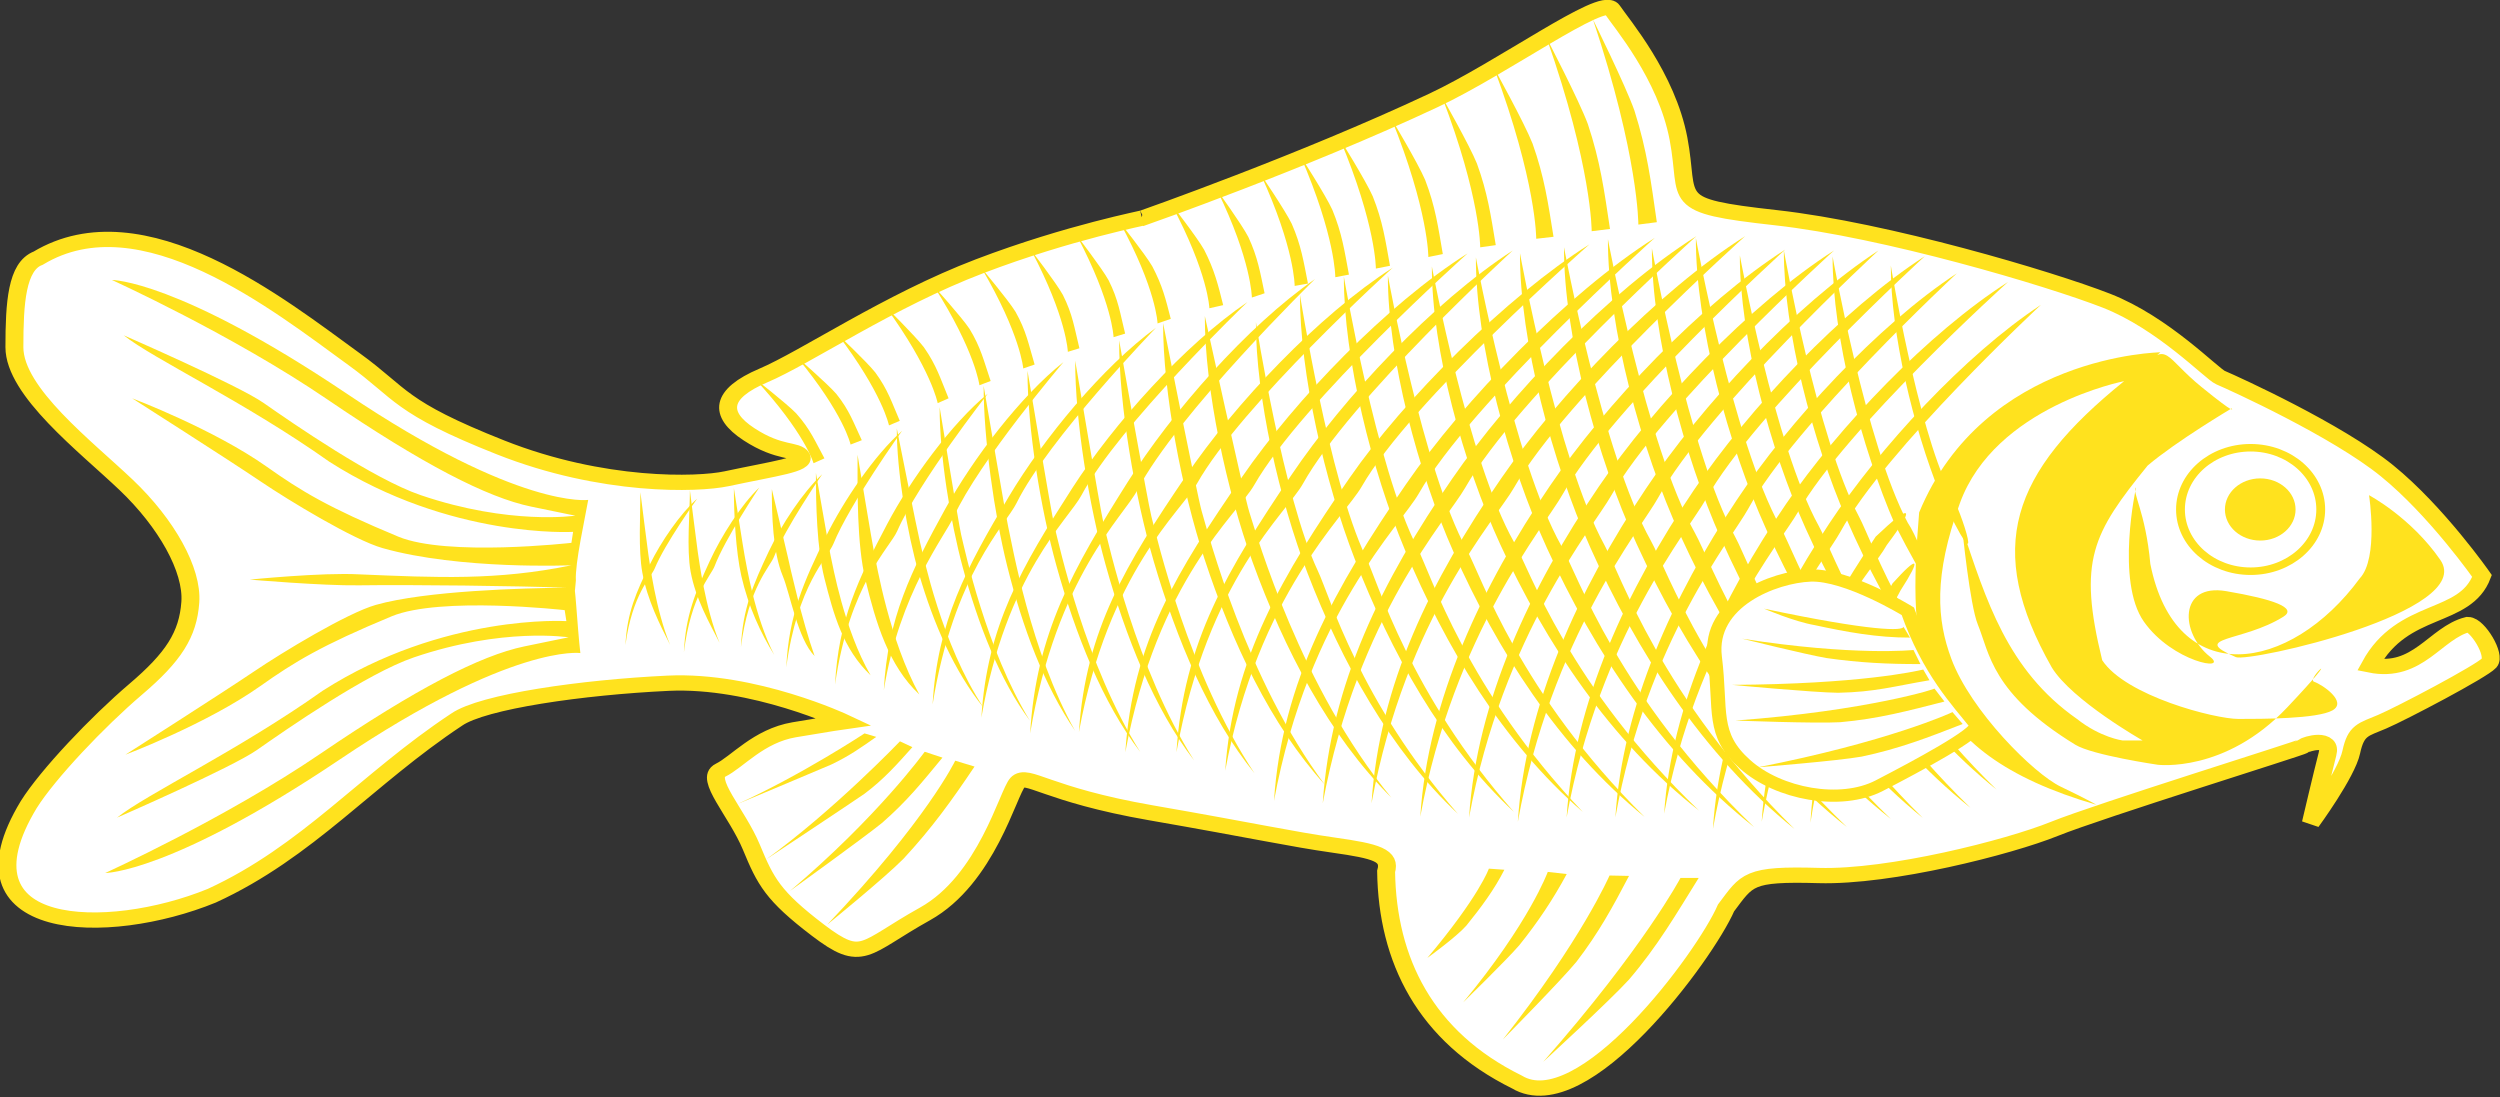 <?xml version="1.0" encoding="UTF-8" standalone="no"?>
<!-- Created with Inkscape (http://www.inkscape.org/) -->
<svg
    xmlns:inkscape="http://www.inkscape.org/namespaces/inkscape"
    xmlns:rdf="http://www.w3.org/1999/02/22-rdf-syntax-ns#"
    xmlns="http://www.w3.org/2000/svg"
    xmlns:cc="http://creativecommons.org/ns#"
    xmlns:dc="http://purl.org/dc/elements/1.1/"
    xmlns:sodipodi="http://sodipodi.sourceforge.net/DTD/sodipodi-0.dtd"
    id="svg8021"
    sodipodi:docname="_svgclean2.svg"
    viewBox="0 0 574.31 252.08"
    version="1.1"
    inkscape:version="0.48.3.1 r9886"
  >
  <rect x="0" y="0" width="574.31" height="252.08" fill="#333333" stroke="none"/>
  <sodipodi:namedview
      id="base"
      bordercolor="#666666"
      inkscape:pageshadow="2"
      inkscape:window-y="0"
      pagecolor="#ffffff"
      inkscape:window-maximized="0"
      inkscape:zoom="0.35"
      inkscape:window-x="0"
      inkscape:window-height="645"
      showgrid="false"
      borderopacity="1.0"
      inkscape:current-layer="layer1"
      inkscape:cx="259.80039"
      inkscape:cy="60.931967"
      inkscape:window-width="674"
      inkscape:pageopacity="0.0"
      inkscape:document-units="mm"
  />
  <g
      id="layer1"
      inkscape:label="Layer 1"
      inkscape:groupmode="layer"
      transform="translate(-90.2 -84.936)"
    >
    <g
        id="g7808"
        transform="matrix(4.119,0,0,3.507,-2468.1,-1608.1)"
      >
      <path
          id="path6694"
          sodipodi:nodetypes="cssssssscccssscsssscccsssssssscscccssssccssssssc"
          style="stroke:#ffe21e;fill:#ffffff"
          inkscape:connector-curvature="0"
          d="m684.88 497.02s8.833-3.639 16.175-7.69c3.845-2.121 9.413-6.894 9.944-5.966 0.53 0.928 3.049 4.375 3.712 8.485s-0.663 4.375 5.436 5.171c6.099 0.795 15.247 3.978 18.429 5.436s5.875 4.794 6.364 5.038c0.795 0.398 6.497 3.447 9.281 6.099 2.784 2.652 5.303 6.894 5.303 6.894-0.951 2.965-4.404 1.899-6.231 5.834 2.658 0.637 3.629-2.114 5.436-2.652 0.53 0 1.591 1.989 1.193 2.519-0.398 0.53-4.905 3.315-5.966 3.845-1.061 0.53-1.458 0.53-1.724 1.989-0.265 1.458-2.254 4.64-2.254 4.64s0.663-3.315 0.928-4.508-1.193-0.663-1.326-0.53c-0.133 0.133-11.402 4.243-13.921 5.436-2.519 1.193-9.148 3.182-13.126 3.049-3.977-0.133-3.977 0.265-5.171 2.121-1.157 3.137-7.981 14.014-11.667 11.402-5.121-2.971-7.219-7.989-7.292-13.789 0.265-1.061-0.53-1.326-2.917-1.724-2.386-0.398-4.375-0.928-10.209-2.121-5.834-1.193-6.894-2.652-7.425-1.989-0.53 0.663-1.724 6.364-5.171 8.618-3.447 2.254-3.447 3.315-5.966 1.061s-2.917-3.182-3.712-5.436-2.652-4.508-1.724-5.038c0.928-0.53 2.121-2.254 4.11-2.652 1.989-0.398 2.784-0.53 2.784-0.53s-5.038-2.784-9.811-2.519c-4.773 0.265-10.341 1.193-11.8 2.386-5.015 3.898-8.299 8.649-13.656 11.535-5.825 2.795-14.593 2.551-10.209-5.966 1.061-1.989 3.845-5.436 5.966-7.557s2.917-3.58 3.049-5.701-1.326-5.171-3.58-7.69-6.231-6.099-6.231-9.016 0.133-5.303 1.326-5.834c5.816-4.105 13.484 3.095 17.634 6.629 2.652 2.254 2.453 3.116 8.154 5.767 5.701 2.652 11.004 2.453 12.595 2.055 2.771-0.693 4.441-0.928 4.176-1.458-0.265-0.53-1.193-0.133-2.917-1.458s-1.591-2.652 0.795-3.845c2.386-1.193 7.027-4.906 12.065-7.16s9.281-3.182 9.148-3.182z"
      />
      <path
          id="path6696"
          sodipodi:nodetypes="csssssscccc"
          style="fill:#ffe21e"
          inkscape:connector-curvature="0"
          d="m740.23 514.68s-1.154 6.15 0.437 8.802c1.591 2.652 4.773 3.304 3.682 2.291-1.672-1.551-1.745-4.821 0.907-4.291 2.652 0.53 3.973 1.096 3.195 1.67-2.268 1.674-5.298 1.316-2.652 2.652 0.714 0.36 13.399-2.962 11.402-6.364-1.639-2.791-3.978-4.243-3.978-4.243s0.546 4.118-0.514 5.444c-3.895 6.229-10.266 7.358-11.683-0.936-0.265-3.447-1.061-4.76-0.795-5.025z"
      />
      <path
          id="path6698"
          d="m739.56 507.73c-6.307 5.979-7.804 10.932-4.031 18.75 1.125 2.156 5.062 4.781 5.062 4.781h-1.125s-1.219-0.188-2.531-1.406c-3.899-3.199-5.076-7.843-6.398-12.453 0 0 0.423 4.998 0.867 6.265 0.656 1.875 0.75 4.5 5.438 7.875 0.953 0.686 4.594 1.312 4.594 1.312s3.75 0.562 7.219-3.75 1.031-1.875 1.5-1.688c0.469 0.188 1.875 1.312 1.031 1.875-0.844 0.562-3.938 0.562-5.25 0.562s-6.281-1.5-7.594-3.844c-1.367-6.54-0.54-8.3 2.531-12.75 1.594-1.594 4.688-3.75 4.688-3.75s0.375 0.562-1.688-1.406c-2.062-1.969-1.875-3.055-3.375-1.18l1.09-1.086s-9.823 0.165-13.457 10.493c-0.647 9.19-0.379 15.639 9.89 19.148 0 0-0.494-0.346-1.994-1.189-1.5-0.844-5.015-4.95-6.1-8.376-0.805-2.541-1.002-5.403 0.475-10.187 1.961-6.349 9.158-7.998 9.158-7.998z"
          sodipodi:nodetypes="ccccccssccssscccsccccssscc"
          style="fill:#ffe21e"
          inkscape:connector-curvature="0"
      />
      <g
          id="g6700"
          style="stroke:#ffe21e"
          transform="translate(468.53,-66.49)"
        >
        <path
            id="path6702"
            sodipodi:rx="3.9111843"
            sodipodi:ry="4.043767"
            style="stroke:#ffe21e;stroke-width:.492;stroke-linecap:round;fill:#ffffff"
            sodipodi:type="arc"
            d="m283.06 583.55c0 2.233-1.751 4.044-3.911 4.044s-3.911-1.81-3.911-4.044 1.751-4.044 3.911-4.044 3.911 1.81 3.911 4.044z"
            transform="translate(-1.061 -.928)"
            sodipodi:cy="583.5531"
            sodipodi:cx="279.1525"
        />
        <path
            id="path6704"
            sodipodi:rx="1.7235727"
            sodipodi:ry="1.7898641"
            style="stroke:#ffe21e;stroke-width:.492;stroke-linecap:round;fill:#ffe21e"
            sodipodi:type="arc"
            d="m280.68 583.02c0 0.989-0.772 1.79-1.724 1.79-0.952 0-1.724-0.801-1.724-1.79 0-0.989 0.772-1.79 1.724-1.79 0.952 0 1.724 0.801 1.724 1.79z"
            transform="translate(-.331 -.398)"
            sodipodi:cy="583.02283"
            sodipodi:cx="278.95361"
        />
      </g
      >
      <g
          id="g6706"
          transform="translate(467.91,-68.028)"
        >
        <path
            id="path6708"
            d="m242.03 552.06c2.552 8.982 2.531 13.437 2.531 13.438l1.031-0.156c-0.328-2.685-0.544-4.697-1.25-7.312-0.497-1.657-2.312-5.969-2.312-5.969z"
            sodipodi:nodetypes="ccccc"
            style="fill:#ffe21e"
            inkscape:connector-curvature="0"
        />
        <path
            id="path6710"
            sodipodi:nodetypes="ccccc"
            style="fill:#ffe21e"
            inkscape:connector-curvature="0"
            d="m239.45 553.29c2.529 8.451 2.508 12.642 2.508 12.642l1.022-0.147c-0.324-2.526-0.539-4.419-1.238-6.88-0.493-1.559-2.291-5.615-2.291-5.615z"
        />
        <path
            id="path6712"
            d="m236.5 555.21c2.386 7.498 2.366 11.217 2.366 11.217l0.964-0.13c-0.306-2.242-0.509-3.921-1.169-6.104-0.465-1.383-2.162-4.982-2.162-4.982z"
            sodipodi:nodetypes="ccccc"
            style="fill:#ffe21e"
            inkscape:connector-curvature="0"
        />
        <path
            id="path6714"
            sodipodi:nodetypes="ccccc"
            style="fill:#ffe21e"
            inkscape:connector-curvature="0"
            d="m233.61 557.13c2.148 6.57 2.131 9.858 2.131 9.858l0.868-0.143c-0.276-1.964-0.458-3.435-1.052-5.349-0.419-1.212-1.947-4.366-1.947-4.366z"
        />
        <path
            id="path6716"
            d="m230.79 558.56c2.076 6.04 2.059 9.062 2.059 9.062l0.807-0.193c-0.266-1.806-0.411-3.097-0.985-4.856-0.405-1.114-1.881-4.013-1.881-4.013z"
            sodipodi:nodetypes="ccccc"
            style="fill:#ffe21e"
            inkscape:connector-curvature="0"
        />
        <path
            id="path6718"
            sodipodi:nodetypes="ccccc"
            style="fill:#ffe21e"
            inkscape:connector-curvature="0"
            d="m227.91 559.88c2.029 5.664 2.012 8.499 2.012 8.499l0.788-0.181c-0.26-1.693-0.401-2.905-0.962-4.554-0.395-1.045-1.838-3.764-1.838-3.764z"
        />
        <path
            id="path6720"
            d="m225.72 561.01c1.956 5.289 1.94 7.935 1.94 7.935l0.76-0.169c-0.251-1.581-0.387-2.712-0.928-4.252-0.381-0.976-1.773-3.514-1.773-3.514z"
            sodipodi:nodetypes="ccccc"
            style="fill:#ffe21e"
            inkscape:connector-curvature="0"
        />
        <path
            id="path6722"
            sodipodi:nodetypes="ccccc"
            style="fill:#ffe21e"
            inkscape:connector-curvature="0"
            d="m223.5 562.21c1.908 4.869 1.893 7.306 1.893 7.306l0.742-0.155c-0.245-1.456-0.377-2.497-0.905-3.915-0.372-0.898-1.729-3.236-1.729-3.236z"
        />
        <path
            id="path6724"
            d="m221.08 563.27c1.908 4.582 1.926 7.007 1.926 7.007l0.709-0.279c-0.245-1.37-0.377-2.349-0.905-3.684-0.372-0.845-1.729-3.045-1.729-3.045z"
            sodipodi:nodetypes="ccccc"
            style="fill:#ffe21e"
            inkscape:connector-curvature="0"
        />
        <path
            id="path6726"
            sodipodi:nodetypes="ccccc"
            style="fill:#ffe21e"
            inkscape:connector-curvature="0"
            d="m218.52 564.17c2.058 4.517 2.117 6.809 2.117 6.809l0.77-0.204c-0.29-1.361-0.487-2.303-1.059-3.619-0.399-0.833-1.828-2.986-1.828-2.986z"
        />
        <path
            id="path6728"
            d="m213.25 566.23c1.986 4.407 2.043 6.643 2.043 6.643l0.645-0.233c-0.28-1.328-0.372-2.213-0.923-3.497-0.385-0.812-1.764-2.914-1.764-2.914z"
            sodipodi:nodetypes="ccccc"
            style="fill:#ffe21e"
            inkscape:connector-curvature="0"
        />
        <path
            id="path6730"
            sodipodi:nodetypes="ccccc"
            style="fill:#ffe21e"
            inkscape:connector-curvature="0"
            d="m215.63 565.33c2.058 4.407 2.117 6.643 2.117 6.643l0.736-0.299c-0.29-1.328-0.454-2.147-1.026-3.431-0.399-0.812-1.828-2.914-1.828-2.914z"
        />
        <path
            id="path6732"
            sodipodi:nodetypes="ccccc"
            style="fill:#ffe21e"
            inkscape:connector-curvature="0"
            d="m207.94 568.37c2.166 4.321 2.316 6.553 2.316 6.553l0.634-0.259c-0.334-1.315-0.463-2.196-1.067-3.456-0.419-0.796-1.883-2.838-1.883-2.838z"
        />
        <path
            id="path6734"
            d="m210.7 567.19c1.986 4.407 2.043 6.643 2.043 6.643l0.645-0.233c-0.28-1.328-0.372-2.213-0.923-3.497-0.385-0.812-1.764-2.914-1.764-2.914z"
            sodipodi:nodetypes="ccccc"
            style="fill:#ffe21e"
            inkscape:connector-curvature="0"
        />
        <path
            id="path6736"
            d="m205.28 569.55c2.308 4.247 2.532 6.473 2.532 6.473l0.625-0.28c-0.378-1.303-0.536-2.179-1.181-3.419-0.445-0.782-1.976-2.774-1.976-2.774z"
            sodipodi:nodetypes="ccccc"
            style="fill:#ffe21e"
            inkscape:connector-curvature="0"
        />
        <path
            id="path6738"
            sodipodi:nodetypes="ccccc"
            style="fill:#ffe21e"
            inkscape:connector-curvature="0"
            d="m202.58 570.88c2.551 4.106 2.904 6.314 2.904 6.314l0.608-0.316c-0.453-1.279-0.662-2.144-1.378-3.344-0.489-0.754-2.134-2.655-2.134-2.655z"
        />
        <path
            id="path6740"
            d="m199.89 572.67c2.527 3.89 2.877 5.983 2.877 5.983l0.602-0.299c-0.449-1.212-0.655-2.031-1.365-3.169-0.485-0.715-2.114-2.515-2.114-2.515z"
            sodipodi:nodetypes="ccccc"
            style="fill:#ffe21e"
            inkscape:connector-curvature="0"
        />
        <path
            id="path6742"
            sodipodi:nodetypes="ccccc"
            style="fill:#ffe21e"
            inkscape:connector-curvature="0"
            d="m197.64 574.19c2.624 3.718 2.986 5.718 2.986 5.718l0.625-0.286c-0.466-1.158-0.68-1.942-1.417-3.028-0.503-0.683-2.195-2.404-2.195-2.404z"
        />
        <path
            id="path6744"
            d="m195.27 575.58c2.819 3.571 3.289 5.55 3.289 5.55l0.609-0.319c-0.527-1.132-0.784-1.902-1.577-2.948-0.539-0.655-2.32-2.283-2.32-2.283z"
            sodipodi:nodetypes="ccccc"
            style="fill:#ffe21e"
            inkscape:connector-curvature="0"
        />
      </g
      >
      <g
          id="g6746"
          transform="translate(467.91,-68.028)"
        >
        <path
            id="path6748"
            d="m235.12 604.33c0.421-7.622 3.442-15.12 7.223-21.645 3.108-5.364 8.411-11.943 13.132-15.491 0 0-9.647 10.246-12.441 16.082-0.952 1.988-6.048 9.075-7.913 21.055z"
            sodipodi:nodetypes="cscsc"
            style="stroke-width:0;fill:#ffe21e"
            inkscape:connector-curvature="0"
        />
        <path
            id="path6750"
            sodipodi:nodetypes="cscsc"
            style="stroke-width:0;fill:#ffe21e"
            inkscape:connector-curvature="0"
            d="m229.68 603.4c0.437-7.815 3.303-14.574 7.224-21.263 3.223-5.5 8.721-12.245 13.616-15.883 0 0-10.002 10.504-12.899 16.488-0.987 2.038-6.006 8.376-7.94 20.658z"
        />
        <path
            id="path6752"
            d="m224.24 603.25c0.437-7.815 3.436-14.043 7.356-20.733 3.223-5.5 8.986-12.51 13.881-16.148 0 0-10.267 10.77-13.165 16.753-0.987 2.038-6.139 7.846-8.072 20.128z"
            sodipodi:nodetypes="cscsc"
            style="stroke-width:0;fill:#ffe21e"
            inkscape:connector-curvature="0"
        />
        <path
            id="path6754"
            sodipodi:nodetypes="cscsc"
            style="stroke-width:0;fill:#ffe21e"
            inkscape:connector-curvature="0"
            d="m221.52 601.28c0.412-7.34 3.235-12.9 6.934-19.184 3.041-5.165 8.758-11.884 13.376-15.301 0 0-9.967 10.249-12.701 15.869-0.931 1.914-5.785 7.079-7.61 18.615z"
        />
        <path
            id="path6756"
            d="m218.8 600.06c0.396-7.244 2.845-11.938 6.402-18.14 2.924-5.098 7.912-11.35 12.352-14.722 0 0-9.074 9.737-11.703 15.283-0.895 1.889-5.297 6.193-7.051 17.578z"
            sodipodi:nodetypes="cscsc"
            style="stroke-width:0;fill:#ffe21e"
            inkscape:connector-curvature="0"
        />
        <path
            id="path6758"
            sodipodi:nodetypes="cscsc"
            style="stroke-width:0;fill:#ffe21e"
            inkscape:connector-curvature="0"
            d="m237.84 604.62c0.416-7.681 3.401-15.237 7.137-21.813 3.071-5.406 8.311-12.036 12.975-15.612 0 0-9.532 10.325-12.293 16.206-0.941 2.003-5.976 9.145-7.819 21.218z"
        />
        <path
            id="path6760"
            d="m246 604.09c0.397-7.149 3.242-14.181 6.804-20.301 2.928-5.031 7.923-11.201 12.37-14.529 0 0-9.088 9.609-11.72 15.083-0.897 1.865-5.698 8.511-7.455 19.747z"
            sodipodi:nodetypes="cscsc"
            style="stroke-width:0;fill:#ffe21e"
            inkscape:connector-curvature="0"
        />
        <path
            id="path6762"
            sodipodi:nodetypes="cscsc"
            style="stroke-width:0;fill:#ffe21e"
            inkscape:connector-curvature="0"
            d="m243.28 604.33c0.394-7.314 3.22-14.509 6.757-20.771 2.908-5.147 7.869-11.461 12.285-14.866 0 0-9.025 9.832-11.639 15.432-0.89 1.908-5.658 8.708-7.403 20.204z"
        />
        <path
            id="path6764"
            d="m240.56 604.33c0.413-7.545 3.378-14.967 7.09-21.427 3.051-5.31 8.256-11.823 12.89-15.335 0 0-9.469 10.142-12.212 15.919-0.934 1.968-5.937 8.983-7.767 20.842z"
            sodipodi:nodetypes="cscsc"
            style="stroke-width:0;fill:#ffe21e"
            inkscape:connector-curvature="0"
        />
        <path
            id="path6766"
            sodipodi:nodetypes="cscsc"
            style="stroke-width:0;fill:#ffe21e"
            inkscape:connector-curvature="0"
            d="m215.95 600.05c0.403-7.2 2.896-11.866 6.515-18.03 2.975-5.067 8.052-11.281 12.571-14.633 0 0-9.235 9.678-11.909 15.191-0.911 1.878-5.391 6.156-7.176 17.472z"
        />
        <path
            id="path6768"
            d="m213.36 598.75c0.37-6.709 2.656-11.056 5.976-16.799 2.729-4.721 7.386-10.512 11.531-13.634 0 0-8.471 9.018-10.925 14.154-0.836 1.75-4.945 5.736-6.583 16.28z"
            sodipodi:nodetypes="cscsc"
            style="stroke-width:0;fill:#ffe21e"
            inkscape:connector-curvature="0"
        />
        <path
            id="path6770"
            sodipodi:nodetypes="cscsc"
            style="stroke-width:0;fill:#ffe21e"
            inkscape:connector-curvature="0"
            d="m210.64 598.82c0.335-6.558 2.41-10.809 5.423-16.423 2.477-4.615 6.702-10.276 10.464-13.329 0 0-7.687 8.816-9.913 13.837-0.758 1.71-4.487 5.607-5.973 15.915z"
        />
        <path
            id="path6772"
            d="m207.92 597.8c0.313-6.002 2.251-9.892 5.065-15.029 2.313-4.224 6.26-9.404 9.774-12.198 0 0-7.18 8.068-9.26 12.663-0.708 1.565-4.191 5.131-5.579 14.564z"
            sodipodi:nodetypes="cscsc"
            style="stroke-width:0;fill:#ffe21e"
            inkscape:connector-curvature="0"
        />
        <path
            id="path6774"
            sodipodi:nodetypes="cscsc"
            style="stroke-width:0;fill:#ffe21e"
            inkscape:connector-curvature="0"
            d="m202.48 596c0.212-4.738 1.52-7.808 3.42-11.864 1.562-3.334 4.227-7.423 6.599-9.629 0 0-4.715 6.501-6.119 10.128-0.478 1.236-3.029 4.979-3.9 11.364z"
        />
        <path
            id="path6776"
            d="m205.2 596.94c0.263-5.44 1.89-8.966 4.252-13.623 1.942-3.829 5.255-8.524 8.204-11.057 0 0-6.027 7.313-7.773 11.478-0.595 1.419-3.518 4.651-4.684 13.202z"
            sodipodi:nodetypes="cscsc"
            style="stroke-width:0;fill:#ffe21e"
            inkscape:connector-curvature="0"
        />
        <path
            id="path6778"
            sodipodi:nodetypes="cscsc"
            style="stroke-width:0;fill:#ffe21e"
            inkscape:connector-curvature="0"
            d="m248.72 605.08c0.378-7.045 3.093-13.975 6.491-20.006 2.793-4.958 7.559-11.039 11.801-14.318 0 0-8.669 9.47-11.18 14.864-0.855 1.837-5.436 8.388-7.111 19.46z"
        />
        <path
            id="path6780"
            d="m197.04 594.5c0.136-3.415 0.98-5.628 2.204-8.552 1.006-2.403 2.724-5.351 4.253-6.941 0 0-2.925 4.789-3.83 7.404-0.308 0.891-2.023 2.721-2.627 8.088z"
            sodipodi:nodetypes="cscsc"
            style="stroke-width:0;fill:#ffe21e"
            inkscape:connector-curvature="0"
        />
        <path
            id="path6782"
            sodipodi:nodetypes="cscsc"
            style="stroke-width:0;fill:#ffe21e"
            inkscape:connector-curvature="0"
            d="m199.76 595.63c0.18-4.2 1.292-6.923 2.908-10.518 1.328-2.956 3.594-6.581 5.611-8.537 0 0-3.857 5.779-5.051 8.995-0.407 1.095-2.671 3.459-3.468 10.06z"
        />
        <path
            id="path6784"
            sodipodi:nodetypes="cscsc"
            style="stroke-width:0;fill:#ffe21e"
            inkscape:connector-curvature="0"
            d="m191.33 593.51c0.089-2.377 0.638-3.918 1.435-5.954 0.655-1.673 1.773-3.725 2.768-4.832 0 0-1.904 3.334-2.493 5.155-0.201 0.62-1.317 1.894-1.71 5.631z"
        />
        <path
            id="path6786"
            d="m194.51 593.17c0.096-2.494 0.688-4.111 1.548-6.247 0.707-1.755 1.913-3.909 2.986-5.07 0 0-2.054 3.498-2.69 5.408-0.216 0.651-1.42 1.988-1.844 5.908z"
            sodipodi:nodetypes="cscsc"
            style="stroke-width:0;fill:#ffe21e"
            inkscape:connector-curvature="0"
        />
        <path
            id="path6788"
            d="m188.07 593.04c0.085-2.115 0.607-3.485 1.367-5.295 0.624-1.488 1.689-3.313 2.637-4.298 0 0-1.814 2.965-2.375 4.584-0.191 0.551-1.254 1.685-1.629 5.008z"
            sodipodi:nodetypes="cscsc"
            style="stroke-width:0;fill:#ffe21e"
            inkscape:connector-curvature="0"
        />
        <path
            id="path6790"
            d="m247.96 603.9c-5.007-4.615-8.582-11.031-11.097-17.443-2.067-5.272-3.83-12.81-3.818-18.215 0 0 2.027 12.74 4.58 18.052 0.87 1.81 3.088 9.487 10.334 17.607z"
            sodipodi:nodetypes="cscsc"
            style="stroke-width:0;fill:#ffe21e"
            inkscape:connector-curvature="0"
        />
        <path
            id="path6792"
            sodipodi:nodetypes="cscsc"
            style="stroke-width:0;fill:#ffe21e"
            inkscape:connector-curvature="0"
            d="m251.01 604.96c-5.207-4.83-8.925-11.544-11.54-18.254-2.15-5.517-3.984-13.406-3.97-19.062 0 0 2.108 13.332 4.763 18.891 0.905 1.894 3.212 9.928 10.748 18.425z"
        />
        <path
            id="path6794"
            d="m256.19 604.96c-5.296-4.915-9.078-11.749-11.738-18.578-2.187-5.615-4.052-13.644-4.038-19.401 0 0 2.144 13.568 4.845 19.227 0.92 1.927 3.266 10.104 10.931 18.752z"
            sodipodi:nodetypes="cscsc"
            style="stroke-width:0;fill:#ffe21e"
            inkscape:connector-curvature="0"
        />
        <path
            id="path6796"
            sodipodi:nodetypes="cscsc"
            style="stroke-width:0;fill:#ffe21e"
            inkscape:connector-curvature="0"
            d="m253.27 605.09c-5.141-4.881-8.811-11.667-11.392-18.449-2.122-5.575-3.933-13.549-3.919-19.265 0 0 2.081 13.474 4.702 19.093 0.893 1.914 3.17 10.034 10.61 18.621z"
        />
        <path
            id="path6798"
            d="m244.91 604.3c-4.807-4.589-8.239-10.969-10.653-17.346-1.984-5.242-3.677-12.739-3.665-18.114 0 0 1.946 12.669 4.397 17.952 0.835 1.8 2.964 9.434 9.921 17.508z"
            sodipodi:nodetypes="cscsc"
            style="stroke-width:0;fill:#ffe21e"
            inkscape:connector-curvature="0"
        />
        <path
            id="path6800"
            sodipodi:nodetypes="cscsc"
            style="stroke-width:0;fill:#ffe21e"
            inkscape:connector-curvature="0"
            d="m258.64 604.43c-5.296-4.915-9.078-11.749-11.738-18.578-2.187-5.615-4.052-13.644-4.038-19.401 0 0 2.144 13.568 4.845 19.227 0.92 1.927 3.266 10.104 10.931 18.752z"
        />
        <path
            id="path6802"
            d="m260.43 604.37c-5.074-4.83-8.696-11.544-11.245-18.254-2.095-5.517-3.881-13.406-3.869-19.062 0 0 2.054 13.332 4.641 18.891 0.881 1.894 3.129 9.928 10.472 18.425z"
            sodipodi:nodetypes="cscsc"
            style="stroke-width:0;fill:#ffe21e"
            inkscape:connector-curvature="0"
        />
        <path
            id="path6804"
            sodipodi:nodetypes="cscsc"
            style="stroke-width:0;fill:#ffe21e"
            inkscape:connector-curvature="0"
            d="m263.08 603.7c-5.141-4.83-8.811-11.544-11.392-18.254-2.122-5.517-3.933-13.406-3.919-19.062 0 0 2.081 13.332 4.702 18.891 0.893 1.894 3.17 9.928 10.61 18.425z"
        />
        <path
            id="path6806"
            d="m264.54 602.51c-4.807-4.529-8.239-10.826-10.653-17.119-1.984-5.174-3.677-12.572-3.665-17.877 0 0 1.946 12.503 4.397 17.717 0.835 1.776 2.964 9.311 9.921 17.279z"
            sodipodi:nodetypes="cscsc"
            style="stroke-width:0;fill:#ffe21e"
            inkscape:connector-curvature="0"
        />
        <path
            id="path6808"
            sodipodi:nodetypes="cscsc"
            style="stroke-width:0;fill:#ffe21e"
            inkscape:connector-curvature="0"
            d="m241.46 603.97c-4.473-4.538-7.666-10.846-9.913-17.152-1.847-5.183-3.422-12.596-3.41-17.911 0 0 1.81 12.526 4.091 17.75 0.777 1.78 2.759 9.328 9.232 17.312z"
        />
        <path
            id="path6810"
            d="m237.62 603.97c-4.005-4.383-6.865-10.477-8.877-16.568-1.654-5.007-3.064-12.167-3.054-17.301 0 0 1.621 12.1 3.664 17.146 0.696 1.719 2.47 9.011 8.267 16.723z"
            sodipodi:nodetypes="cscsc"
            style="stroke-width:0;fill:#ffe21e"
            inkscape:connector-curvature="0"
        />
        <path
            id="path6812"
            sodipodi:nodetypes="cscsc"
            style="stroke-width:0;fill:#ffe21e"
            inkscape:connector-curvature="0"
            d="m234.5 604.1c-3.783-4.169-6.484-9.964-8.384-15.757-1.562-4.762-2.894-11.572-2.884-16.455 0 0 1.531 11.508 3.46 16.307 0.657 1.635 2.333 8.57 7.808 15.905z"
        />
        <path
            id="path6814"
            d="m251.44 604.62c0.378-7.045 2.96-12.649 6.358-18.68 2.008-2.248 2.258-2.012 0.621 0.546-0.855 1.837-5.303 7.062-6.979 18.134z"
            sodipodi:nodetypes="cccc"
            style="stroke-width:0;fill:#ffe21e"
            inkscape:connector-curvature="0"
        />
        <path
            id="path6816"
            sodipodi:nodetypes="cccc"
            style="stroke-width:0;fill:#ffe21e"
            inkscape:connector-curvature="0"
            d="m254.16 604.68c0.272-5.913 2.132-10.617 4.579-15.679 1.446-1.887 1.626-1.689 0.447 0.458-0.616 1.542-3.819 5.927-5.026 15.221z"
        />
        <path
            id="path6818"
            d="m230.79 603.04c-3.494-4.083-5.988-9.759-7.743-15.433-1.442-4.664-2.673-11.334-2.664-16.116 0 0 2.204 11.83 2.478 12.83 0.452 1.649 2.872 11.535 7.928 18.719z"
            sodipodi:nodetypes="cscsc"
            style="stroke-width:0;fill:#ffe21e"
            inkscape:connector-curvature="0"
        />
        <path
            id="path6820"
            sodipodi:nodetypes="cscsc"
            style="stroke-width:0;fill:#ffe21e"
            inkscape:connector-curvature="0"
            d="m227.07 602.18c-3.026-3.912-5.187-9.349-6.707-14.784-1.249-4.468-2.315-10.857-2.307-15.439 0 0 1.909 11.333 2.146 12.291 0.392 1.58 2.488 11.05 6.868 17.932z"
        />
        <path
            id="path6822"
            d="m223.16 601.45c-2.537-3.671-4.348-8.775-5.622-13.876-1.047-4.194-1.941-10.191-1.934-14.49 0 0 1.6 10.637 1.799 11.536 0.328 1.483 2.086 10.372 5.757 16.831z"
            sodipodi:nodetypes="cscsc"
            style="stroke-width:0;fill:#ffe21e"
            inkscape:connector-curvature="0"
        />
        <path
            id="path6824"
            sodipodi:nodetypes="cscsc"
            style="stroke-width:0;fill:#ffe21e"
            inkscape:connector-curvature="0"
            d="m266.33 601.65c-4.584-4.461-7.857-10.662-10.159-16.86-1.893-5.095-3.507-12.382-3.495-17.606 0 0 1.856 12.313 4.193 17.448 0.796 1.749 2.827 9.17 9.461 17.017z"
        />
        <path
            id="path6826"
            d="m258.89 585.19c-1.893-5.095-3.507-12.382-3.495-17.606 0 0 1.856 12.313 4.193 17.448 0.825 1.388 2.828 8.237-0.698 0.158z"
            sodipodi:nodetypes="cccc"
            style="stroke-width:0;fill:#ffe21e"
            inkscape:connector-curvature="0"
        />
        <path
            id="path6828"
            sodipodi:nodetypes="cscsc"
            style="stroke-width:0;fill:#ffe21e"
            inkscape:connector-curvature="0"
            d="m219.78 600.59c-2.225-3.388-3.814-8.098-4.931-12.806-0.919-3.87-1.702-9.405-1.696-13.373 0 0 1.403 9.816 1.578 10.646 0.288 1.368 1.829 9.572 5.05 15.533z"
        />
        <path
            id="path6830"
            d="m216.79 600.06c-2.114-3.234-3.623-7.729-4.685-12.223-0.873-3.694-1.617-8.976-1.612-12.763 0 0 1.333 9.369 1.499 10.161 0.273 1.306 1.738 9.136 4.797 14.825z"
            sodipodi:nodetypes="cscsc"
            style="stroke-width:0;fill:#ffe21e"
            inkscape:connector-curvature="0"
        />
        <path
            id="path6832"
            sodipodi:nodetypes="cscsc"
            style="stroke-width:0;fill:#ffe21e"
            inkscape:connector-curvature="0"
            d="m210.63 598c-1.691-2.659-2.898-6.355-3.748-10.05-0.698-3.037-1.294-7.38-1.289-10.495 0 0 1.067 7.703 1.199 8.355 0.219 1.074 1.39 7.512 3.837 12.19z"
        />
        <path
            id="path6834"
            d="m213.15 598.66c-1.713-2.925-2.936-6.766-3.797-10.83-0.707-3.341-1.311-8.344-1.306-11.77 0 0 1.229 8.474 1.363 9.191 0.222 1.181 1.261 8.263 3.74 13.409z"
            sodipodi:nodetypes="cscsc"
            style="stroke-width:0;fill:#ffe21e"
            inkscape:connector-curvature="0"
        />
        <path
            id="path6836"
            sodipodi:nodetypes="cscsc"
            style="stroke-width:0;fill:#ffe21e"
            inkscape:connector-curvature="0"
            d="m208.04 597.14c-1.624-2.367-2.784-5.476-3.599-8.765-0.671-2.704-1.242-6.753-1.238-9.526 0 0 1.165 6.858 1.292 7.438 0.21 0.956 1.195 6.688 3.546 10.852z"
        />
        <path
            id="path6838"
            d="m204.46 596.28c-1.713-1.886-2.427-4.702-3.008-7.526-0.477-2.322-0.44-5.799-0.437-8.179 0 0 0.829 5.889 0.92 6.387 0.15 0.821 0.851 5.742 2.525 9.318z"
            sodipodi:nodetypes="cscsc"
            style="stroke-width:0;fill:#ffe21e"
            inkscape:connector-curvature="0"
        />
        <path
            id="path6840"
            sodipodi:nodetypes="cscsc"
            style="stroke-width:0;fill:#ffe21e"
            inkscape:connector-curvature="0"
            d="m201.74 595.02c-1.532-1.715-2.059-3.967-2.573-6.351-0.422-1.959-0.478-4.893-0.475-6.902 0 0 0.734 4.969 0.814 5.389 0.132 0.693 0.753 4.846 2.234 7.863z"
        />
        <path
            id="path6842"
            style="stroke-width:0;fill:#ffe21e"
            d="m196.37 593.69c-0.756-1.415-1.457-3.21-1.837-5.176-0.312-1.616-0.418-4.099-0.416-5.756 0 0 0.542 4.099 0.602 4.446 0.098 0.571 0.556 3.997 1.651 6.486z"
            inkscape:transform-center-x="-3.1557238"
            inkscape:transform-center-y="-0.37500648"
            inkscape:connector-curvature="0"
            sodipodi:nodetypes="cscsc"
        />
        <path
            id="path6844"
            style="stroke-width:0;fill:#ffe21e"
            d="m198.62 593.76c-0.933-1.083-1.372-4.108-1.775-5.239-0.562-1.581-0.613-4.036-0.611-5.694 0 0 0.83 4.099 0.893 4.446 0.104 0.571 0.797 4.196 1.492 6.486z"
            inkscape:transform-center-x="-3.3414452"
            inkscape:transform-center-y="-0.37500648"
            inkscape:connector-curvature="0"
            sodipodi:nodetypes="cscsc"
        />
        <path
            id="path6846"
            style="stroke-width:0;fill:#ffe21e"
            d="m193.32 592.9c-0.556-1.295-1.336-2.872-1.616-4.671-0.23-1.479-0.042-3.817-0.04-5.334 0 0 0.399 3.751 0.442 4.068 0.072 0.523 0.409 3.658 1.214 5.936z"
            inkscape:transform-center-x="-2.3198954"
            inkscape:transform-center-y="-0.34317197"
            inkscape:connector-curvature="0"
            sodipodi:nodetypes="cscsc"
        />
        <path
            id="path6848"
            style="stroke-width:0;fill:#ffe21e"
            d="m190.56 593.03c-0.556-1.295-1.27-2.938-1.549-4.737-0.23-1.479-0.108-3.751-0.107-5.267 0 0 0.399 3.751 0.442 4.068 0.072 0.523 0.409 3.658 1.214 5.936z"
            inkscape:transform-center-x="-2.3198954"
            inkscape:transform-center-y="-0.34317197"
            inkscape:connector-curvature="0"
            sodipodi:nodetypes="cscsc"
        />
        <path
            id="path6850"
            sodipodi:nodetypes="cccc"
            style="stroke-width:0;fill:#ffe21e"
            inkscape:connector-curvature="0"
            d="m261.38 583.12c-1.483-4.325-2.748-10.509-2.738-14.943 0 0 1.454 10.451 3.285 14.81 0.647 1.178 2.215 6.992-0.547 0.134z"
        />
        <path
            id="path6852"
            sodipodi:nodetypes="cscsc"
            style="stroke-width:0;fill:#ffe21e"
            inkscape:connector-curvature="0"
            d="m232.4 604.27c0.421-7.622 3.442-15.12 7.223-21.645 3.108-5.364 8.411-11.943 13.132-15.491 0 0-9.647 10.246-12.441 16.082-0.952 1.988-6.048 9.075-7.913 21.055z"
        />
        <path
            id="path6854"
            d="m226.96 603.4c0.437-7.815 3.303-14.574 7.224-21.263 3.223-5.5 8.721-12.245 13.616-15.883 0 0-10.002 10.504-12.899 16.488-0.987 2.038-6.006 8.376-7.94 20.658z"
            sodipodi:nodetypes="cscsc"
            style="stroke-width:0;fill:#ffe21e"
            inkscape:connector-curvature="0"
        />
      </g
      >
      <g
          id="g6856"
          transform="matrix(.395 .918 -.918 .395 1364.5 152.39)"
        >
        <path
            id="path6858"
            style="stroke:#ffe21e;stroke-width:0.8;stroke-linecap:round;fill:#ffffff"
            d="m339.31 719.57s-3.375-2.438-5.438-2.344-5.719 1.781-5.344 5.344c0.375 3.562-0.188 5.062 1.688 7.031 1.875 1.969 5.344 2.719 7.5 1.406 2.156-1.312 5.551-3.447 5.438-3.984-0.992-1.473-2.657-3.479-3.844-7.453z"
            sodipodi:nodetypes="csssscc"
            inkscape:connector-curvature="0"
            transform="matrix(.395 -.918 .918 .395 -706.06 759.25)"
        />
        <g
            id="g6860"
          >
          <path
              id="path6862"
              style="fill:#ffe21e"
              d="m91.309 743.66c2.347-7.085 2.522-11.231 2.46-11.028l1.006-0.177c-0.246 2.115-0.412 3.818-1.056 5.881-0.461 1.307-2.41 5.324-2.41 5.324z"
              inkscape:transform-center-x="0.46403882"
              inkscape:transform-center-y="-1.1175451"
              inkscape:connector-curvature="0"
              sodipodi:nodetypes="ccccc"
          />
          <path
              id="path6864"
              sodipodi:nodetypes="ccccc"
              style="fill:#ffe21e"
              inkscape:connector-curvature="0"
              d="m89.087 742.91c2.772-6.576 3.226-9.742 3.294-10.197l0.781-0.043c-0.428 2.014-0.489 3.09-1.261 5.01-0.536 1.21-2.814 5.231-2.814 5.231z"
          />
          <path
              id="path6866"
              sodipodi:nodetypes="ccccc"
              style="fill:#ffe21e"
              inkscape:connector-curvature="0"
              d="m86.528 741.2c3.543-5.314 4.46-8.494 4.46-8.494l1.001 0.009c-0.717 1.679-1.432 3.105-2.434 4.66-0.674 0.975-3.027 3.826-3.027 3.826z"
          />
          <path
              id="path6868"
              style="fill:#ffe21e"
              d="m94.617 743.73c1.341-7.342 0.987-11.33 0.971-11.413l0.941-0.215c0.05 2.129 0.088 3.889-0.264 6.021-0.275 1.359-1.649 5.607-1.649 5.607z"
              inkscape:transform-center-x="0.56946751"
              inkscape:transform-center-y="-1.0630863"
              inkscape:connector-curvature="0"
              sodipodi:nodetypes="ccccc"
          />
          <path
              id="path6870"
              d="m85.202 739.3c3.773-4.96 4.423-6.571 4.165-6.682l0.798-0.053c-0.717 1.679-1.746 3.123-2.85 4.558-0.674 0.975-2.113 2.178-2.113 2.178z"
              sodipodi:nodetypes="ccccc"
              style="fill:#ffe21e"
              inkscape:connector-curvature="0"
          />
        </g
        >
      </g
      >
      <g
          id="g6872"
          transform="matrix(1 .027 -.027 1 641.39 -208.57)"
        >
        <path
            id="path6874"
            sodipodi:nodetypes="ccccc"
            style="fill:#ffe21e"
            inkscape:connector-curvature="0"
            d="m86.252 758.56c5.397-7.62 7.33-12.25 7.33-12.25l1.014-0.025c-1.203 2.423-2.171 4.529-3.707 6.76-1.021 1.397-4.637 5.514-4.637 5.514z"
        />
        <path
            id="path6876"
            sodipodi:nodetypes="ccccc"
            style="fill:#ffe21e"
            inkscape:connector-curvature="0"
            d="m83.963 757.16c4.217-6.643 5.66-10.901 5.66-10.901l1.087-0.003c-0.867 2.09-1.584 3.755-2.778 5.699-0.802 1.219-3.969 5.205-3.969 5.205z"
        />
        <path
            id="path6878"
            sodipodi:nodetypes="ccccc"
            style="fill:#ffe21e"
            inkscape:connector-curvature="0"
            d="m81.692 754.78c3.543-5.314 4.482-8.663 4.482-8.663l1.06 0.11c-0.717 1.679-1.512 3.172-2.515 4.728-0.674 0.975-3.027 3.826-3.027 3.826z"
        />
        <path
            id="path6880"
            d="m79.614 751.93c2.783-4.11 3.272-5.938 3.272-5.938l0.865 0.048c-0.513 1.294-1.24 2.517-2.023 3.719-0.533 0.754-2.114 2.17-2.114 2.17z"
            sodipodi:nodetypes="ccccc"
            style="fill:#ffe21e"
            inkscape:connector-curvature="0"
        />
      </g
      >
      <g
          id="g6882"
          transform="translate(619.97,-206.5)"
        >
        <path
            id="path6884"
            d="m45.187 747.62c4.906-4.87 7.513-9.117 7.513-9.117l0.989 0.383c-1.14 1.623-1.973 2.849-3.374 4.282-0.925 0.888-5.128 4.452-5.128 4.452z"
            sodipodi:nodetypes="ccccc"
            style="fill:#ffe21e"
            inkscape:connector-curvature="0"
        />
        <path
            id="path6886"
            sodipodi:nodetypes="ccccc"
            style="fill:#ffe21e"
            inkscape:connector-curvature="0"
            d="m43.835 745.57c3.786-3.209 7.485-7.751 7.485-7.751l0.691 0.383c-0.842 1.108-1.594 2.107-2.672 3.054-0.716 0.583-5.505 4.313-5.505 4.313z"
        />
        <path
            id="path6888"
            sodipodi:nodetypes="ccccc"
            style="fill:#ffe21e"
            inkscape:connector-curvature="0"
            d="m47.267 749.82c5.557-6.85 7.135-10.733 7.135-10.733l1.076 0.385c-1.262 2.212-2.369 4.021-3.954 6.03-1.049 1.254-4.258 4.319-4.258 4.319z"
        />
        <path
            id="path6890"
            d="m42.289 741.91c3.569-1.909 7.056-4.61 7.056-4.61l0.652 0.228c-0.794 0.659-1.503 1.253-2.518 1.817-0.675 0.347-5.189 2.565-5.189 2.565z"
            sodipodi:nodetypes="ccccc"
            style="fill:#ffe21e"
            inkscape:connector-curvature="0"
        />
      </g
      >
      <path
          id="path6892"
          sodipodi:nodetypes="csscssccccsscsscccscsscssccccsscsscssssssc"
          style="fill:#ffe21e"
          inkscape:connector-curvature="0"
          d="m627.34 501.1c0 0 6.697 3.57 12 7.812s8.922 6.435 11.375 7.031c2.453 0.597 2.469 0.594 2.469 0.594 0 0-3.653 0.645-8.625-1.344-2.634-1.054-7.123-4.694-8.75-6.031-1.421-1.169-7.812-4.438-7.812-4.438 1.653 1.546 6.749 4.352 11.469 8.281 6.745 5.066 13.594 4.594 13.594 4.594l-0.094 0.719c0 0-6.938 0.92-9.656-0.406-3.9-1.903-5.418-2.987-7.312-4.562-2.991-2.488-7.531-4.5-7.531-4.5 0-0 5.418 4.056 7.156 5.438 1.613 1.282 5.221 3.845 6.812 4.375 4.305 1.435 10.531 1.125 10.531 1.125-4.154 1.008-7.506 0.807-11.844 0.594-2.055-0.133-6.094 0.344-6.094 0.344 0-0 4.038 0.409 6.094 0.375 2.972-0.049 8.835 0.037 11.547 0.156-2.369 0.024-7.819 0.195-10.609 1.125-1.591 0.53-5.2 3.093-6.812 4.375-1.738 1.381-7.156 5.438-7.156 5.438s4.54-2.012 7.531-4.5c1.894-1.575 3.412-2.66 7.312-4.562 2.718-1.326 9.656-0.406 9.656-0.406l0.094 0.719s-6.849-0.504-13.594 4.562c-4.72 3.93-9.816 6.766-11.469 8.312 0 0 6.391-3.269 7.812-4.438 1.627-1.337 6.116-5.009 8.75-6.062 4.972-1.989 8.625-1.312 8.625-1.312s-0.016-0.003-2.469 0.594c-2.453 0.597-6.072 2.789-11.375 7.031s-12 7.812-12 7.812 3.645 0.022 13.125-7.469c9.581-7.571 13.375-6.938 13.375-6.938-0.162-1.56-0.331-5.331-0.344-3.875-0.003 0.389 0.096-0.837 0.094-0.875-0.057-1.113 0.509-4.07 0.688-5.281 0 0-3.857 0.633-13.438-6.938-9.48-7.491-13.125-7.469-13.125-7.469z"
      />
    </g
    >
  </g
  >
</svg
>
